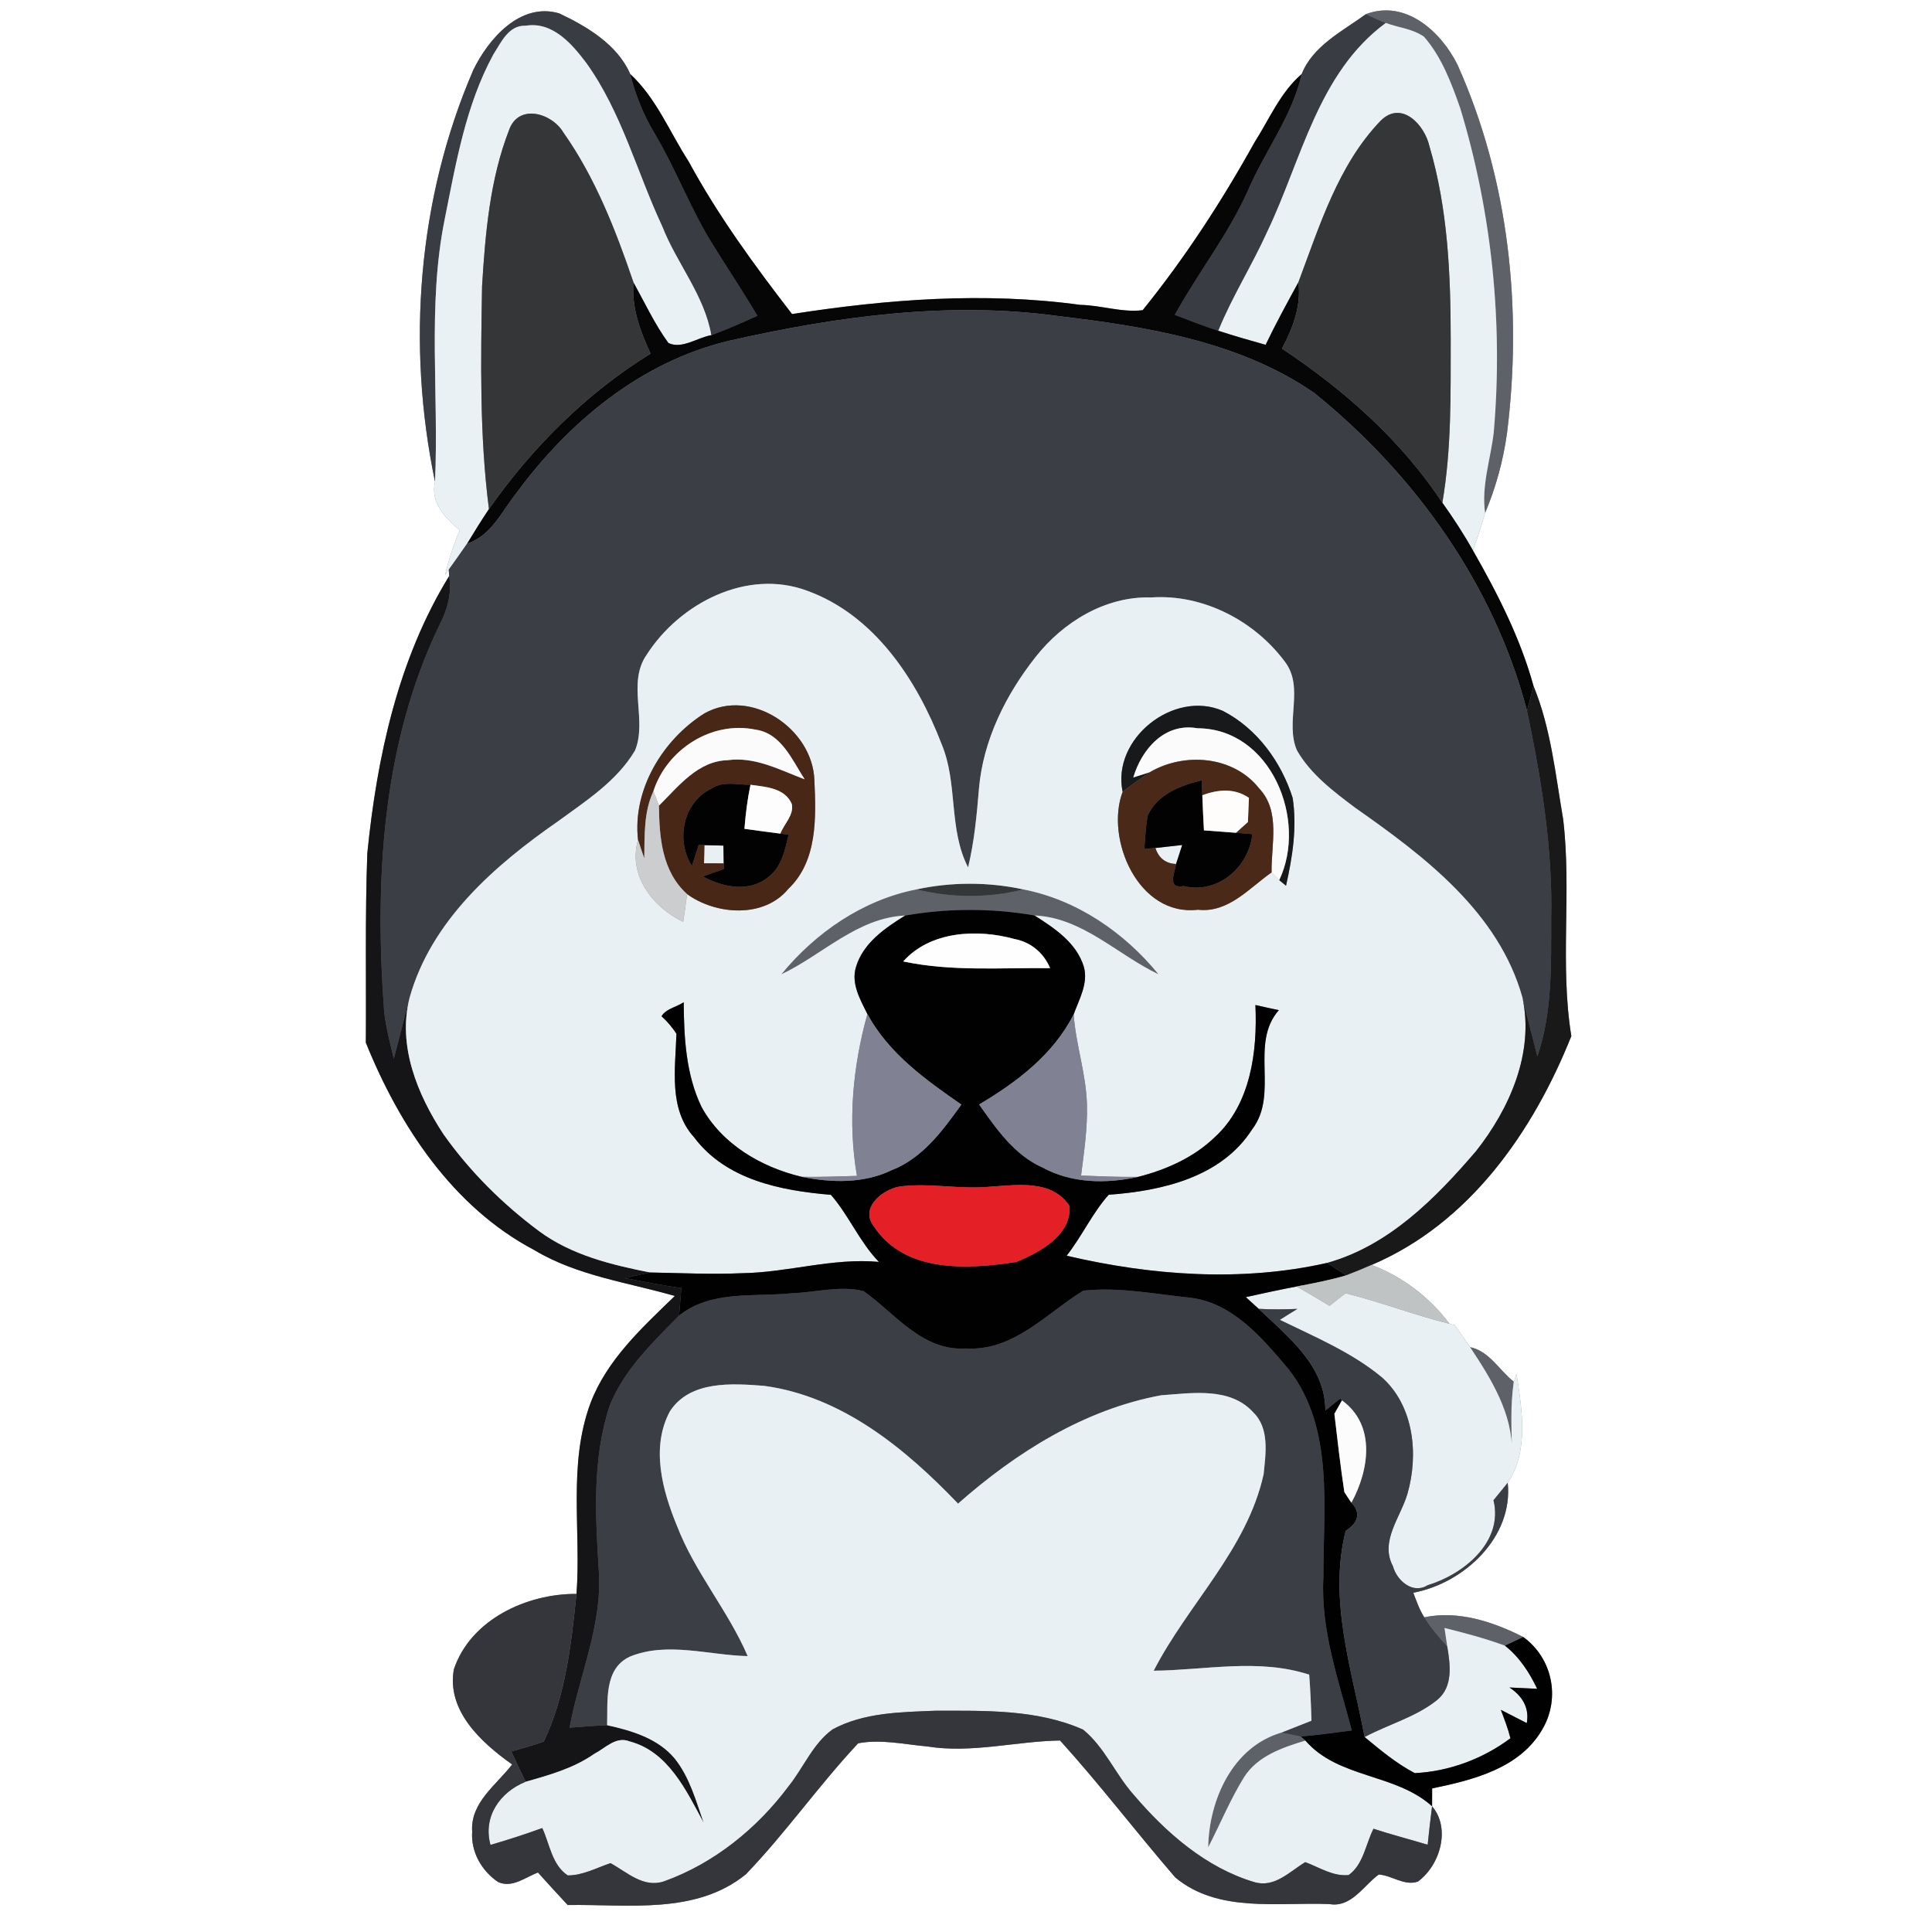 <?xml version="1.0" encoding="UTF-8" ?>
<!DOCTYPE svg PUBLIC "-//W3C//DTD SVG 1.1//EN" "http://www.w3.org/Graphics/SVG/1.1/DTD/svg11.dtd">
<svg width="250pt" height="250pt" viewBox="0 0 250 250" version="1.1" xmlns="http://www.w3.org/2000/svg">
<rect x="0" y="0" width="250" height="250" fill="#808080" stroke="none"/>
<g id="#ffffffff">
<path fill="#ffffff" opacity="1.00" d=" M 0.00 0.00 L 250.00 0.00 L 250.00 250.00 L 0.00 250.00 L 0.00 0.00 M 61.23 9.09 C 54.05 25.73 52.60 44.65 56.29 62.33 C 55.66 65.05 57.61 67.01 59.49 68.62 C 58.67 70.49 58.07 72.45 57.58 74.43 L 58.07 73.71 L 58.12 74.54 C 51.50 85.31 48.78 97.97 47.53 110.41 C 47.23 118.57 47.40 126.75 47.34 134.92 C 51.69 145.69 58.59 156.20 69.14 161.76 C 74.70 165.10 81.20 165.93 87.32 167.70 C 83.10 171.79 78.55 175.93 76.41 181.56 C 73.47 189.49 75.21 198.04 74.60 206.25 C 68.16 206.21 60.90 209.56 58.73 216.01 C 57.77 221.40 62.31 225.51 66.27 228.32 C 64.24 230.97 60.84 233.26 61.10 237.00 C 60.91 239.62 62.31 242.08 64.45 243.53 C 66.28 244.36 67.97 242.92 69.61 242.30 C 70.87 243.72 72.17 245.11 73.46 246.51 C 81.21 246.38 90.03 247.81 96.52 242.53 C 101.68 237.16 105.96 231.01 111.05 225.58 C 114.00 225.02 117.04 225.73 119.99 225.99 C 125.73 226.91 131.43 225.32 137.17 225.22 C 142.35 230.94 147.04 237.10 152.08 242.94 C 157.64 247.58 165.37 246.11 172.05 246.39 C 174.87 246.86 176.42 244.02 178.41 242.56 C 180.14 242.68 181.70 244.07 183.47 243.48 C 186.36 241.37 187.75 236.58 185.31 233.73 C 185.31 233.15 185.32 232.00 185.32 231.42 C 190.64 230.32 196.71 228.82 199.61 223.72 C 201.94 219.68 200.87 214.56 197.11 211.83 C 193.20 209.85 188.70 208.36 184.30 209.28 C 183.67 208.29 183.29 207.18 182.88 206.10 C 189.47 204.86 195.83 198.91 195.10 191.87 C 197.86 187.79 196.94 182.36 196.24 177.79 L 195.88 178.79 C 193.99 177.30 192.73 174.85 190.23 174.32 C 189.57 173.38 188.94 172.42 188.27 171.49 L 187.57 171.30 C 184.98 167.85 181.52 165.22 177.49 163.68 C 190.15 158.30 198.38 146.45 203.33 134.07 C 201.82 124.79 203.39 115.32 202.27 106.00 C 201.27 100.20 200.69 94.23 198.43 88.75 C 196.73 82.57 193.77 76.78 190.60 71.23 C 191.17 69.63 191.71 68.02 192.17 66.38 C 193.57 63.07 194.52 59.58 195.01 56.02 C 197.01 39.94 195.26 23.20 188.58 8.34 C 186.43 4.05 181.87 -0.09 176.75 1.83 C 173.73 4.03 169.88 5.93 168.44 9.58 C 165.67 11.96 164.26 15.41 162.33 18.43 C 158.10 26.04 153.34 33.36 147.86 40.14 C 145.17 40.47 142.49 39.50 139.78 39.45 C 127.38 37.75 114.81 38.72 102.49 40.64 C 97.61 34.33 92.90 27.88 89.09 20.86 C 86.64 17.07 84.92 12.69 81.55 9.58 C 79.92 5.80 75.97 3.43 72.36 1.73 C 67.34 0.24 63.19 5.03 61.23 9.09 Z" />
</g>
<g id="#393c43ff">
<path fill="#393c43" opacity="1.00" d=" M 61.23 9.09 C 63.19 5.03 67.34 0.24 72.36 1.73 C 75.97 3.43 79.92 5.80 81.55 9.58 C 82.24 12.29 83.28 14.91 84.73 17.30 C 87.52 22.00 89.41 27.17 92.33 31.80 C 94.21 34.83 96.19 37.79 98.01 40.87 C 96.04 41.75 94.07 42.64 92.04 43.37 C 91.14 38.18 87.57 34.09 85.69 29.28 C 82.40 22.25 80.44 14.51 75.86 8.14 C 74.00 5.67 71.48 2.75 68.02 3.33 C 65.82 3.23 64.85 5.48 63.85 7.03 C 60.26 13.61 59.00 21.12 57.54 28.39 C 55.28 39.58 56.81 51.03 56.29 62.33 C 52.60 44.65 54.05 25.73 61.23 9.09 Z" />
<path fill="#393c43" opacity="1.00" d=" M 168.44 9.58 C 169.88 5.93 173.73 4.03 176.75 1.83 C 177.60 2.23 178.45 2.61 179.32 2.97 C 170.53 9.45 168.43 20.70 163.97 30.01 C 162.01 34.35 159.44 38.39 157.65 42.80 C 155.75 42.18 153.88 41.46 152.02 40.74 C 155.03 35.27 158.95 30.33 161.50 24.61 C 163.68 19.53 167.20 15.04 168.44 9.58 Z" />
</g>
<g id="#5e6268ff">
<path fill="#5e6268" opacity="1.00" d=" M 176.75 1.83 C 181.87 -0.09 186.43 4.05 188.58 8.34 C 195.26 23.20 197.01 39.94 195.01 56.02 C 194.52 59.58 193.57 63.07 192.17 66.38 C 191.67 62.85 192.89 59.42 193.29 55.94 C 194.51 41.84 193.06 27.53 188.95 13.99 C 187.80 10.73 186.56 7.38 184.26 4.75 C 182.81 3.73 180.96 3.58 179.32 2.97 C 178.45 2.61 177.60 2.23 176.75 1.83 Z" />
<path fill="#5e6268" opacity="1.00" d=" M 101.10 126.08 C 105.53 120.67 111.66 116.45 118.58 115.09 C 123.15 116.20 127.86 116.24 132.42 115.09 C 139.35 116.44 145.49 120.65 149.91 126.07 C 144.56 123.53 140.08 118.74 133.86 118.46 C 128.32 117.50 122.66 117.51 117.13 118.47 C 110.92 118.76 106.45 123.55 101.10 126.08 Z" />
<path fill="#5e6268" opacity="1.00" d=" M 190.23 174.32 C 192.73 174.85 193.99 177.30 195.88 178.79 C 195.43 181.88 195.58 185.02 195.67 188.14 C 195.76 182.92 193.00 178.51 190.23 174.32 Z" />
<path fill="#5e6268" opacity="1.00" d=" M 184.30 209.28 C 188.70 208.36 193.20 209.85 197.11 211.83 C 196.52 212.11 195.33 212.67 194.74 212.95 C 192.18 212.01 189.55 211.31 186.92 210.66 C 187.01 211.25 187.19 212.45 187.27 213.04 C 186.18 211.87 185.15 210.63 184.30 209.28 Z" />
<path fill="#5e6268" opacity="1.00" d=" M 156.34 239.04 C 156.45 232.91 159.48 226.06 165.80 224.20 C 166.64 224.35 167.48 224.52 168.33 224.71 L 168.92 225.23 C 165.96 226.13 162.73 227.21 160.98 229.97 C 159.19 232.86 157.90 236.03 156.34 239.04 Z" />
</g>
<g id="#e9f1f5ff">
<path fill="#e9f1f5" opacity="1.00" d=" M 63.85 7.03 C 64.85 5.48 65.82 3.23 68.02 3.33 C 71.48 2.75 74.00 5.67 75.86 8.14 C 80.44 14.51 82.40 22.25 85.69 29.28 C 87.57 34.09 91.14 38.18 92.04 43.37 C 90.25 43.68 88.21 45.23 86.49 44.38 C 84.71 41.94 83.43 39.17 81.97 36.54 C 79.67 29.79 77.03 22.99 72.89 17.13 C 71.39 14.61 67.10 13.38 65.88 16.81 C 63.39 23.20 62.80 30.21 62.38 37.01 C 62.22 46.63 62.04 56.30 63.27 65.87 C 62.29 67.34 61.36 68.83 60.45 70.34 C 59.67 71.48 58.87 72.59 58.07 73.71 L 57.58 74.43 C 58.07 72.45 58.67 70.49 59.49 68.62 C 57.61 67.01 55.66 65.05 56.29 62.33 C 56.81 51.03 55.28 39.58 57.54 28.39 C 59.00 21.12 60.26 13.61 63.85 7.03 Z" />
<path fill="#e9f1f5" opacity="1.00" d=" M 149.51 109.73 C 150.67 109.60 151.82 109.47 152.98 109.34 C 152.78 109.96 152.38 111.19 152.18 111.80 C 150.83 111.75 149.92 111.02 149.51 109.73 Z" />
</g>
<g id="#e9f1f4ff">
<path fill="#e9f1f4" opacity="1.00" d=" M 163.97 30.01 C 168.43 20.70 170.53 9.45 179.32 2.97 C 180.96 3.58 182.81 3.73 184.26 4.75 C 186.56 7.38 187.80 10.73 188.95 13.99 C 193.06 27.53 194.51 41.84 193.29 55.94 C 192.89 59.42 191.67 62.85 192.17 66.38 C 191.71 68.02 191.17 69.63 190.60 71.23 C 189.40 69.09 188.06 67.04 186.64 65.05 C 187.83 58.10 187.71 51.03 187.72 44.00 C 187.72 35.59 187.36 27.03 184.97 18.93 C 184.35 16.16 181.37 12.93 178.66 15.62 C 173.17 21.31 170.74 29.26 168.01 36.53 C 166.55 39.20 165.09 41.87 163.77 44.62 C 161.71 44.05 159.67 43.45 157.65 42.80 C 159.44 38.39 162.01 34.35 163.97 30.01 Z" />
</g>
<g id="#060607ff">
<path fill="#060607" opacity="1.00" d=" M 84.73 17.30 C 83.28 14.91 82.24 12.29 81.55 9.58 C 84.92 12.69 86.64 17.07 89.09 20.86 C 92.90 27.88 97.61 34.33 102.49 40.64 C 114.81 38.72 127.38 37.75 139.78 39.45 C 142.49 39.50 145.17 40.47 147.86 40.14 C 153.34 33.36 158.10 26.04 162.33 18.43 C 164.26 15.41 165.67 11.96 168.44 9.58 C 167.20 15.04 163.68 19.53 161.50 24.61 C 158.95 30.33 155.03 35.27 152.02 40.74 C 153.88 41.46 155.75 42.18 157.65 42.80 C 159.67 43.45 161.71 44.05 163.77 44.62 C 165.09 41.87 166.55 39.20 168.01 36.53 C 168.40 39.59 167.29 42.45 165.89 45.11 C 173.92 50.45 181.30 56.95 186.64 65.05 C 188.06 67.04 189.40 69.09 190.60 71.23 C 193.77 76.78 196.73 82.57 198.43 88.75 C 198.15 89.83 197.87 90.91 197.60 92.00 C 193.35 75.70 183.08 61.35 170.06 50.85 C 160.38 44.17 148.39 42.27 136.95 40.90 C 122.71 38.94 108.24 40.95 94.33 44.10 C 82.97 46.80 73.61 54.57 66.82 63.81 C 64.92 66.18 63.56 69.34 60.45 70.34 C 61.36 68.83 62.29 67.34 63.27 65.87 C 68.85 57.92 75.89 50.87 84.19 45.76 C 82.84 42.86 81.71 39.80 81.97 36.54 C 83.43 39.17 84.71 41.94 86.49 44.38 C 88.21 45.23 90.25 43.68 92.04 43.37 C 94.07 42.64 96.04 41.75 98.01 40.87 C 96.19 37.79 94.21 34.83 92.33 31.80 C 89.41 27.17 87.52 22.00 84.73 17.30 Z" />
</g>
<g id="#353638ff">
<path fill="#353638" opacity="1.00" d=" M 65.88 16.81 C 67.10 13.38 71.39 14.61 72.89 17.13 C 77.03 22.99 79.67 29.79 81.97 36.54 C 81.71 39.80 82.84 42.86 84.19 45.76 C 75.89 50.87 68.85 57.92 63.27 65.87 C 62.04 56.30 62.22 46.63 62.38 37.01 C 62.80 30.21 63.39 23.20 65.88 16.81 Z" />
<path fill="#353638" opacity="1.00" d=" M 178.66 15.62 C 181.37 12.93 184.35 16.16 184.97 18.93 C 187.36 27.03 187.72 35.59 187.72 44.00 C 187.71 51.03 187.83 58.10 186.64 65.05 C 181.30 56.95 173.92 50.45 165.89 45.11 C 167.29 42.45 168.40 39.59 168.01 36.53 C 170.74 29.26 173.17 21.31 178.66 15.62 Z" />
<path fill="#353638" opacity="1.00" d=" M 118.58 115.09 C 123.14 114.11 127.87 114.11 132.42 115.09 C 127.86 116.24 123.15 116.20 118.58 115.09 Z" />
</g>
<g id="#3b3e45ff">
<path fill="#3b3e45" opacity="1.00" d=" M 94.33 44.10 C 108.24 40.95 122.71 38.94 136.95 40.90 C 148.39 42.27 160.38 44.17 170.06 50.85 C 183.08 61.35 193.35 75.70 197.60 92.00 C 199.46 100.87 200.94 109.88 200.72 118.99 C 200.71 124.93 200.88 131.00 198.93 136.71 C 198.32 134.17 197.61 131.65 197.01 129.11 C 193.94 118.07 184.33 110.81 175.38 104.54 C 172.56 102.42 169.62 100.22 167.83 97.11 C 166.23 93.49 168.80 89.04 166.31 85.69 C 162.36 80.33 155.69 76.85 148.96 77.31 C 143.05 77.13 137.57 80.48 134.00 85.02 C 130.15 89.90 127.24 95.73 126.68 102.00 C 126.40 105.43 126.08 108.88 125.27 112.24 C 122.71 107.28 123.98 101.41 121.85 96.30 C 118.66 88.00 113.16 79.59 104.44 76.44 C 96.65 73.54 87.97 78.06 83.70 84.69 C 81.09 88.40 83.80 93.16 82.17 97.12 C 79.83 101.07 75.85 103.61 72.23 106.26 C 64.02 111.96 55.79 119.13 53.00 129.11 C 52.31 131.74 51.66 134.38 50.96 137.00 C 50.47 134.99 49.95 132.99 49.71 130.93 C 48.47 114.05 49.39 96.39 56.85 80.91 C 57.88 78.94 58.50 76.77 58.12 74.54 L 58.07 73.71 C 58.87 72.59 59.67 71.48 60.45 70.34 C 63.56 69.34 64.92 66.18 66.82 63.81 C 73.61 54.57 82.97 46.80 94.33 44.10 Z" />
<path fill="#3b3e45" opacity="1.00" d=" M 102.55 167.34 C 105.60 167.23 108.74 166.32 111.75 167.07 C 115.86 169.98 119.34 174.86 124.99 174.49 C 131.16 174.87 135.38 169.95 140.18 167.01 C 144.75 166.51 149.35 167.44 153.90 167.91 C 159.51 168.52 163.37 173.19 166.78 177.22 C 172.67 184.83 171.21 195.05 171.25 204.03 C 170.85 210.88 173.21 217.39 174.92 223.92 C 172.72 224.21 170.53 224.51 168.33 224.71 C 167.48 224.52 166.64 224.35 165.80 224.20 C 167.10 223.69 168.40 223.18 169.70 222.66 C 169.65 220.67 169.56 218.68 169.41 216.70 C 162.84 214.56 155.99 216.12 149.29 216.19 C 153.71 207.57 161.36 200.52 163.51 190.77 C 163.78 188.11 164.30 184.84 162.18 182.77 C 159.18 179.44 154.22 180.27 150.24 180.55 C 140.30 182.39 131.46 187.96 123.97 194.57 C 117.17 187.46 108.98 180.70 98.90 179.33 C 94.75 179.01 89.32 178.61 86.70 182.60 C 84.19 187.24 85.70 192.83 87.59 197.42 C 89.90 203.45 94.21 208.39 96.75 214.30 C 91.72 214.19 86.36 212.39 81.52 214.36 C 78.11 215.93 78.66 220.16 78.56 223.24 C 76.93 223.31 75.32 223.44 73.70 223.56 C 74.94 216.82 77.95 210.31 77.49 203.33 C 77.04 196.17 76.61 188.76 78.91 181.84 C 80.77 177.24 84.45 173.71 87.87 170.24 C 92.05 166.90 97.60 167.86 102.55 167.34 Z" />
</g>
<g id="#151518ff">
<path fill="#151518" opacity="1.00" d=" M 58.12 74.54 C 58.50 76.77 57.88 78.94 56.85 80.91 C 49.39 96.39 48.47 114.05 49.71 130.93 C 49.95 132.99 50.47 134.99 50.96 137.00 C 51.66 134.38 52.31 131.74 53.00 129.11 C 51.42 135.32 54.01 141.63 57.38 146.76 C 60.79 151.58 65.04 155.80 69.77 159.32 C 73.96 162.41 79.12 163.67 84.14 164.66 C 83.04 164.89 81.94 165.13 80.85 165.38 C 83.28 165.85 85.71 166.33 88.17 166.68 C 88.07 167.86 87.97 169.05 87.87 170.24 C 84.45 173.71 80.77 177.24 78.91 181.84 C 76.61 188.76 77.04 196.17 77.49 203.33 C 77.95 210.31 74.94 216.82 73.70 223.56 C 75.32 223.44 76.93 223.31 78.56 223.24 C 81.76 223.94 85.18 224.96 87.34 227.59 C 89.25 230.00 90.07 233.03 91.06 235.88 C 88.81 231.71 86.46 226.64 81.45 225.33 C 79.70 224.64 78.33 226.21 76.91 226.94 C 74.24 228.81 71.10 229.69 68.01 230.56 C 67.38 229.25 66.76 227.95 66.16 226.64 C 67.57 226.23 68.99 225.85 70.37 225.35 C 73.20 219.41 73.92 212.72 74.60 206.25 C 75.21 198.04 73.47 189.49 76.41 181.56 C 78.55 175.93 83.10 171.79 87.32 167.70 C 81.20 165.93 74.70 165.10 69.14 161.76 C 58.59 156.20 51.69 145.69 47.34 134.92 C 47.40 126.75 47.23 118.57 47.53 110.41 C 48.78 97.97 51.50 85.31 58.12 74.54 Z" />
</g>
<g id="#e8f0f3ff">
<path fill="#e8f0f3" opacity="1.00" d=" M 83.70 84.69 C 87.97 78.06 96.65 73.54 104.44 76.44 C 113.16 79.59 118.66 88.00 121.85 96.30 C 123.98 101.41 122.71 107.28 125.27 112.24 C 126.08 108.88 126.40 105.43 126.68 102.00 C 127.24 95.73 130.15 89.90 134.00 85.02 C 137.57 80.48 143.05 77.13 148.96 77.31 C 155.69 76.85 162.36 80.33 166.31 85.69 C 168.80 89.04 166.23 93.49 167.83 97.11 C 169.62 100.22 172.56 102.42 175.38 104.54 C 184.33 110.81 193.94 118.07 197.01 129.11 C 198.55 136.22 195.34 143.47 190.99 148.97 C 185.75 155.08 179.72 161.20 171.73 163.42 C 160.67 165.92 149.00 165.06 138.02 162.49 C 140.00 159.98 141.35 156.96 143.47 154.60 C 150.34 154.10 158.06 152.35 162.03 146.13 C 165.54 141.54 161.65 135.08 165.48 130.71 C 164.46 130.50 163.45 130.28 162.45 130.05 C 162.72 136.05 161.85 142.92 157.16 147.18 C 154.44 149.80 150.88 151.37 147.26 152.29 C 144.80 152.32 142.35 152.21 139.89 152.12 C 140.27 149.08 140.73 146.04 140.65 142.97 C 140.56 139.00 139.21 135.20 138.93 131.26 C 139.64 129.29 140.86 127.23 140.24 125.07 C 139.28 121.97 136.45 120.11 133.86 118.46 C 140.08 118.74 144.56 123.53 149.91 126.07 C 145.49 120.65 139.35 116.44 132.42 115.09 C 127.87 114.11 123.14 114.11 118.58 115.09 C 111.66 116.45 105.53 120.67 101.10 126.08 C 106.45 123.55 110.92 118.76 117.13 118.47 C 114.51 120.10 111.69 122.02 110.76 125.14 C 110.11 127.29 111.32 129.35 112.24 131.22 C 110.35 138.04 109.68 145.15 110.89 152.16 C 108.51 152.23 106.13 152.32 103.74 152.28 C 98.51 151.04 93.40 148.06 90.77 143.22 C 88.75 139.02 88.51 134.27 88.47 129.69 C 87.56 130.31 86.19 130.52 85.60 131.50 C 86.34 132.17 86.98 132.92 87.53 133.76 C 87.40 138.28 86.48 143.50 89.82 147.17 C 93.96 152.69 101.06 154.07 107.52 154.61 C 109.83 157.25 111.23 160.71 113.73 163.29 C 107.76 162.74 101.98 164.66 96.05 164.75 C 92.08 164.93 88.11 164.73 84.14 164.66 C 79.12 163.67 73.96 162.41 69.77 159.32 C 65.04 155.80 60.79 151.58 57.38 146.76 C 54.01 141.63 51.42 135.32 53.00 129.11 C 55.79 119.13 64.02 111.96 72.23 106.26 C 75.85 103.61 79.83 101.07 82.17 97.12 C 83.80 93.16 81.09 88.40 83.70 84.69 M 91.14 92.32 C 85.75 95.72 81.83 102.18 82.56 108.67 C 81.24 113.28 84.45 117.37 88.40 119.29 C 88.59 118.09 88.76 116.89 88.90 115.69 C 92.63 118.40 98.86 118.86 102.01 115.02 C 105.80 111.42 105.60 105.76 105.38 100.95 C 105.16 94.32 97.20 88.91 91.14 92.32 M 145.27 102.46 C 142.99 108.49 147.25 118.64 155.02 117.72 C 158.95 118.16 161.63 114.93 164.54 112.89 L 165.53 113.89 C 165.82 114.13 166.11 114.36 166.41 114.61 C 167.25 110.89 167.85 107.06 167.27 103.25 C 165.79 98.58 162.65 94.26 158.24 91.99 C 151.88 89.21 143.82 95.60 145.27 102.46 Z" />
<path fill="#e8f0f3" opacity="1.00" d=" M 91.15 109.36 C 91.77 109.38 93.00 109.41 93.61 109.42 C 93.62 110.00 93.64 111.14 93.65 111.72 C 93.01 111.72 91.74 111.71 91.10 111.71 C 91.11 111.12 91.14 109.95 91.15 109.36 Z" />
<path fill="#e8f0f3" opacity="1.00" d=" M 161.21 167.85 C 163.40 167.36 165.59 166.89 167.79 166.47 C 169.22 167.28 170.63 168.12 172.04 168.97 C 172.73 168.43 173.42 167.89 174.11 167.35 C 178.66 168.47 183.03 170.18 187.57 171.30 L 188.27 171.49 C 188.94 172.42 189.57 173.38 190.23 174.32 C 193.00 178.51 195.76 182.92 195.67 188.14 C 195.58 185.02 195.43 181.88 195.88 178.79 L 196.24 177.79 C 196.94 182.36 197.86 187.79 195.10 191.87 C 194.49 192.63 193.87 193.38 193.26 194.13 C 194.58 199.53 189.38 203.73 184.73 205.13 C 182.82 206.33 180.75 204.53 180.25 202.68 C 178.52 199.43 181.23 196.36 182.12 193.30 C 183.59 188.22 182.97 181.91 178.80 178.22 C 174.88 174.98 170.13 173.00 165.60 170.79 C 166.35 170.31 167.11 169.84 167.88 169.37 C 166.21 169.44 164.54 169.47 162.87 169.36 C 162.46 168.98 161.63 168.23 161.21 167.85 Z" />
<path fill="#e8f0f3" opacity="1.00" d=" M 86.70 182.60 C 89.32 178.61 94.75 179.01 98.90 179.33 C 108.98 180.70 117.17 187.46 123.97 194.57 C 131.46 187.96 140.30 182.39 150.24 180.55 C 154.22 180.27 159.18 179.44 162.18 182.77 C 164.30 184.84 163.78 188.11 163.51 190.77 C 161.36 200.52 153.71 207.57 149.29 216.19 C 155.99 216.12 162.84 214.56 169.41 216.70 C 169.56 218.68 169.65 220.67 169.70 222.66 C 168.40 223.18 167.10 223.69 165.80 224.20 C 159.48 226.06 156.45 232.91 156.34 239.04 C 157.90 236.03 159.19 232.86 160.98 229.97 C 162.73 227.21 165.96 226.13 168.92 225.23 C 173.19 230.16 180.54 229.44 185.31 233.73 C 185.10 235.39 184.91 237.04 184.74 238.71 C 182.40 238.00 180.04 237.40 177.73 236.64 C 176.71 238.64 176.44 241.25 174.52 242.63 C 172.50 242.84 170.72 241.63 168.90 240.96 C 166.88 242.18 164.93 244.32 162.32 243.55 C 156.06 241.69 150.89 237.16 146.72 232.27 C 144.33 229.60 142.95 226.09 140.15 223.81 C 134.17 221.16 127.41 221.37 121.00 221.37 C 116.53 221.55 111.76 221.60 107.74 223.78 C 105.19 225.63 103.99 228.71 102.06 231.12 C 97.99 236.59 92.39 241.13 85.94 243.44 C 83.28 244.36 81.14 242.26 79.00 241.09 C 77.19 241.70 75.42 242.68 73.47 242.68 C 71.42 241.33 71.13 238.62 70.17 236.55 C 67.96 237.35 65.72 238.08 63.47 238.73 C 62.46 235.09 64.69 231.90 68.01 230.56 C 71.10 229.69 74.24 228.81 76.91 226.94 C 78.33 226.21 79.70 224.64 81.45 225.33 C 86.46 226.64 88.81 231.71 91.06 235.88 C 90.07 233.03 89.25 230.00 87.34 227.59 C 85.18 224.96 81.76 223.94 78.56 223.24 C 78.66 220.16 78.11 215.93 81.52 214.36 C 86.36 212.39 91.72 214.19 96.75 214.30 C 94.21 208.39 89.90 203.45 87.59 197.42 C 85.70 192.83 84.19 187.24 86.70 182.60 Z" />
<path fill="#e8f0f3" opacity="1.00" d=" M 186.92 210.66 C 189.55 211.31 192.18 212.01 194.74 212.95 C 196.60 214.41 197.90 216.41 198.91 218.53 C 198.01 218.49 196.22 218.41 195.32 218.36 C 196.94 219.41 197.94 220.98 197.56 222.97 C 196.44 222.40 195.32 221.82 194.21 221.25 C 194.66 222.46 195.14 223.67 195.45 224.93 C 191.90 227.59 187.50 229.23 183.07 229.44 C 180.70 228.20 178.63 226.47 176.58 224.77 C 179.67 223.12 183.20 222.19 185.95 219.99 C 188.07 218.26 187.66 215.41 187.27 213.04 C 187.19 212.45 187.01 211.25 186.92 210.66 Z" />
</g>
<g id="#1a191aff">
<path fill="#1a191a" opacity="1.00" d=" M 198.43 88.75 C 200.69 94.23 201.27 100.20 202.27 106.00 C 203.39 115.32 201.82 124.79 203.33 134.07 C 198.38 146.45 190.15 158.30 177.49 163.68 C 176.40 164.16 175.31 164.61 174.20 165.03 C 173.58 164.63 172.34 163.83 171.73 163.42 C 179.72 161.20 185.75 155.08 190.99 148.97 C 195.34 143.47 198.55 136.22 197.01 129.11 C 197.61 131.65 198.32 134.17 198.93 136.71 C 200.88 131.00 200.71 124.93 200.72 118.99 C 200.94 109.88 199.46 100.87 197.60 92.00 C 197.87 90.91 198.15 89.83 198.43 88.75 Z" />
</g>
<g id="#482717ff">
<path fill="#482717" opacity="1.00" d=" M 91.14 92.32 C 97.20 88.91 105.16 94.32 105.38 100.95 C 105.60 105.76 105.80 111.42 102.01 115.02 C 98.86 118.86 92.63 118.40 88.90 115.69 C 85.65 112.74 85.31 108.36 85.27 104.25 C 87.77 101.78 90.29 98.47 94.15 98.37 C 97.70 97.87 100.91 99.64 104.12 100.84 C 102.49 98.33 101.10 94.87 97.74 94.41 C 92.08 93.24 86.29 96.98 84.55 102.38 C 83.28 105.10 83.42 108.14 83.37 111.07 C 83.09 110.28 82.82 109.48 82.56 108.67 C 81.83 102.18 85.75 95.72 91.14 92.32 M 92.02 102.06 C 88.36 103.85 87.43 108.74 89.53 112.05 C 89.75 111.38 90.19 110.02 90.41 109.34 L 91.15 109.36 C 91.14 109.95 91.11 111.12 91.10 111.71 C 91.74 111.71 93.01 111.72 93.65 111.72 L 93.66 112.45 C 92.98 112.69 91.62 113.17 90.94 113.41 C 93.52 114.82 97.03 115.53 99.46 113.45 C 101.18 112.15 101.56 109.97 102.05 108.01 L 100.98 107.87 C 101.45 106.60 102.76 105.49 102.46 104.04 C 101.55 101.94 99.06 101.82 97.11 101.55 C 95.40 101.57 93.56 101.02 92.02 102.06 Z" />
</g>
<g id="#18191aff">
<path fill="#18191a" opacity="1.00" d=" M 145.27 102.46 C 143.82 95.60 151.88 89.21 158.24 91.99 C 162.65 94.26 165.79 98.58 167.27 103.25 C 167.85 107.06 167.25 110.89 166.41 114.61 C 166.11 114.36 165.82 114.13 165.53 113.89 C 169.25 106.08 164.43 94.26 154.95 94.24 C 150.73 93.48 147.74 96.92 146.65 100.60 C 147.19 100.43 148.26 100.09 148.79 99.92 C 147.59 100.73 146.42 101.58 145.27 102.46 Z" />
</g>
<g id="#fbfbfbff">
<path fill="#fbfbfb" opacity="1.00" d=" M 84.55 102.38 C 86.29 96.98 92.08 93.24 97.74 94.41 C 101.10 94.87 102.49 98.33 104.12 100.84 C 100.91 99.64 97.70 97.87 94.15 98.37 C 90.29 98.47 87.77 101.78 85.27 104.25 C 85.09 103.78 84.73 102.85 84.55 102.38 Z" />
<path fill="#fbfbfb" opacity="1.00" d=" M 146.65 100.60 C 147.74 96.92 150.73 93.48 154.95 94.24 C 164.43 94.26 169.25 106.08 165.53 113.89 L 164.54 112.89 C 164.48 109.26 165.73 104.99 162.94 102.03 C 159.61 97.80 153.28 97.30 148.79 99.92 C 148.26 100.09 147.19 100.43 146.65 100.60 Z" />
</g>
<g id="#4b2918ff">
<path fill="#4b2918" opacity="1.00" d=" M 148.79 99.92 C 153.28 97.30 159.61 97.80 162.94 102.03 C 165.73 104.99 164.48 109.26 164.54 112.89 C 161.63 114.93 158.95 118.16 155.02 117.72 C 147.25 118.64 142.99 108.49 145.27 102.46 C 146.42 101.58 147.59 100.73 148.79 99.92 M 148.53 105.48 C 148.25 106.92 148.19 108.40 148.07 109.86 C 148.43 109.83 149.15 109.76 149.51 109.73 C 149.92 111.02 150.83 111.75 152.18 111.80 C 151.98 113.03 151.00 115.05 153.17 114.66 C 157.58 115.72 161.58 112.24 162.06 107.94 C 161.53 107.89 160.47 107.80 159.93 107.76 C 160.32 107.41 161.09 106.72 161.48 106.37 C 161.52 105.33 161.57 104.28 161.61 103.24 C 159.74 101.96 157.62 102.14 155.58 102.91 C 155.56 102.42 155.51 101.45 155.49 100.97 C 152.76 101.64 149.81 102.76 148.53 105.48 Z" />
</g>
<g id="#030202ff">
<path fill="#030202" opacity="1.00" d=" M 92.02 102.06 C 93.56 101.02 95.40 101.57 97.11 101.55 C 96.72 103.43 96.48 105.33 96.33 107.25 C 97.88 107.47 99.43 107.67 100.98 107.87 L 102.05 108.01 C 101.56 109.97 101.18 112.15 99.46 113.45 C 97.03 115.53 93.52 114.82 90.94 113.41 C 91.62 113.17 92.98 112.69 93.66 112.45 L 93.65 111.72 C 93.64 111.14 93.62 110.00 93.61 109.42 C 93.00 109.41 91.77 109.38 91.15 109.36 L 90.41 109.34 C 90.19 110.02 89.75 111.38 89.53 112.05 C 87.43 108.74 88.36 103.85 92.02 102.06 Z" />
<path fill="#030202" opacity="1.00" d=" M 148.53 105.48 C 149.81 102.76 152.76 101.64 155.49 100.97 C 155.51 101.45 155.56 102.42 155.58 102.91 C 155.64 104.42 155.70 105.93 155.79 107.45 C 157.17 107.55 158.55 107.65 159.93 107.76 C 160.47 107.80 161.53 107.89 162.06 107.94 C 161.58 112.24 157.58 115.72 153.17 114.66 C 151.00 115.05 151.98 113.03 152.18 111.80 C 152.38 111.19 152.78 109.96 152.98 109.34 C 151.82 109.47 150.67 109.60 149.51 109.73 C 149.15 109.76 148.43 109.83 148.07 109.86 C 148.19 108.40 148.25 106.92 148.53 105.48 Z" />
</g>
<g id="#fdfdfdff">
<path fill="#fdfdfd" opacity="1.00" d=" M 97.11 101.55 C 99.06 101.82 101.55 101.94 102.46 104.04 C 102.76 105.49 101.45 106.60 100.98 107.87 C 99.43 107.67 97.88 107.47 96.33 107.25 C 96.48 105.33 96.72 103.43 97.11 101.55 Z" />
</g>
<g id="#fefdfcff">
<path fill="#fefdfc" opacity="1.00" d=" M 155.58 102.91 C 157.62 102.14 159.74 101.96 161.61 103.24 C 161.57 104.28 161.52 105.33 161.48 106.37 C 161.09 106.72 160.32 107.41 159.93 107.76 C 158.55 107.65 157.17 107.55 155.79 107.45 C 155.70 105.93 155.64 104.42 155.58 102.91 Z" />
</g>
<g id="#cccdceff">
<path fill="#cccdce" opacity="1.00" d=" M 83.37 111.07 C 83.42 108.14 83.28 105.10 84.55 102.38 C 84.73 102.85 85.09 103.78 85.27 104.25 C 85.31 108.36 85.65 112.74 88.90 115.69 C 88.76 116.89 88.59 118.09 88.40 119.29 C 84.45 117.37 81.24 113.28 82.56 108.67 C 82.82 109.48 83.09 110.28 83.37 111.07 Z" />
</g>
<g id="#020102ff">
<path fill="#020102" opacity="1.00" d=" M 117.13 118.47 C 122.66 117.51 128.32 117.50 133.86 118.46 C 136.45 120.11 139.28 121.97 140.24 125.07 C 140.86 127.23 139.64 129.29 138.93 131.26 C 136.30 136.46 131.60 140.01 126.70 142.92 C 128.93 146.08 131.27 149.47 134.93 151.09 C 138.70 153.14 143.16 153.19 147.26 152.29 C 150.88 151.37 154.44 149.80 157.16 147.18 C 161.85 142.92 162.72 136.05 162.45 130.05 C 163.45 130.28 164.46 130.50 165.48 130.71 C 161.65 135.08 165.54 141.54 162.03 146.13 C 158.06 152.35 150.34 154.10 143.47 154.60 C 141.35 156.96 140.00 159.98 138.02 162.49 C 149.00 165.06 160.67 165.92 171.73 163.42 C 172.34 163.83 173.58 164.63 174.20 165.03 C 172.09 165.65 169.94 166.06 167.79 166.47 C 165.59 166.89 163.40 167.36 161.21 167.85 C 161.63 168.23 162.46 168.98 162.87 169.36 C 166.69 172.98 171.50 176.73 171.50 182.51 C 172.14 181.99 172.77 181.47 173.42 180.97 L 173.65 181.21 C 173.41 181.64 172.92 182.52 172.67 182.95 C 173.07 186.33 173.45 189.72 173.96 193.08 C 174.18 193.43 174.64 194.11 174.87 194.45 C 176.23 195.85 175.62 197.14 174.13 198.09 C 171.87 207.06 174.93 216.00 176.58 224.77 C 178.63 226.47 180.70 228.20 183.07 229.44 C 187.50 229.23 191.90 227.59 195.45 224.93 C 195.14 223.67 194.66 222.46 194.21 221.25 C 195.32 221.82 196.44 222.40 197.56 222.97 C 197.94 220.98 196.94 219.41 195.32 218.36 C 196.22 218.41 198.01 218.49 198.91 218.53 C 197.90 216.41 196.60 214.41 194.74 212.95 C 195.33 212.67 196.52 212.11 197.11 211.83 C 200.87 214.56 201.94 219.68 199.61 223.72 C 196.71 228.82 190.64 230.32 185.32 231.42 C 185.32 232.00 185.31 233.15 185.31 233.73 C 180.54 229.44 173.19 230.16 168.92 225.23 L 168.33 224.71 C 170.53 224.51 172.72 224.21 174.92 223.92 C 173.21 217.39 170.85 210.88 171.25 204.03 C 171.21 195.05 172.67 184.83 166.78 177.22 C 163.37 173.19 159.51 168.52 153.90 167.91 C 149.35 167.44 144.75 166.51 140.18 167.01 C 135.38 169.95 131.16 174.87 124.99 174.49 C 119.34 174.86 115.86 169.98 111.75 167.07 C 108.74 166.32 105.60 167.23 102.55 167.34 C 97.60 167.86 92.05 166.90 87.87 170.24 C 87.97 169.05 88.07 167.86 88.17 166.68 C 85.71 166.33 83.28 165.85 80.85 165.38 C 81.94 165.13 83.04 164.89 84.14 164.66 C 88.11 164.73 92.08 164.93 96.05 164.75 C 101.98 164.66 107.76 162.74 113.73 163.29 C 111.23 160.71 109.83 157.25 107.52 154.61 C 101.06 154.07 93.96 152.69 89.82 147.17 C 86.48 143.50 87.40 138.28 87.53 133.76 C 86.98 132.92 86.34 132.17 85.60 131.50 C 86.19 130.52 87.56 130.31 88.47 129.69 C 88.51 134.27 88.75 139.02 90.77 143.22 C 93.40 148.06 98.51 151.04 103.74 152.28 C 107.60 153.06 111.76 153.17 115.38 151.42 C 119.38 149.87 121.99 146.29 124.40 142.93 C 119.76 139.72 114.99 136.30 112.24 131.22 C 111.32 129.35 110.11 127.29 110.76 125.14 C 111.69 122.02 114.51 120.10 117.13 118.47 M 116.88 124.41 C 123.13 125.74 129.55 125.20 135.88 125.28 C 135.07 123.31 133.37 121.90 131.28 121.51 C 126.49 120.18 120.38 120.46 116.88 124.41 M 116.39 153.54 C 114.14 153.95 111.22 156.31 113.09 158.70 C 117.08 164.76 125.22 164.26 131.50 163.30 C 134.53 162.05 138.66 159.85 138.40 156.07 C 136.15 152.62 131.72 153.34 128.23 153.55 C 124.28 153.96 120.32 153.02 116.39 153.54 Z" />
</g>
<g id="#fefefeff">
<path fill="#fefefe" opacity="1.00" d=" M 116.88 124.41 C 120.38 120.46 126.49 120.18 131.28 121.51 C 133.37 121.90 135.07 123.31 135.88 125.28 C 129.55 125.20 123.13 125.74 116.88 124.41 Z" />
</g>
<g id="#808193ff">
<path fill="#808193" opacity="1.00" d=" M 112.24 131.22 C 114.99 136.30 119.76 139.72 124.40 142.93 C 121.99 146.29 119.38 149.87 115.38 151.42 C 111.76 153.17 107.60 153.06 103.74 152.28 C 106.13 152.32 108.51 152.23 110.89 152.16 C 109.68 145.15 110.35 138.04 112.24 131.22 Z" />
<path fill="#808193" opacity="1.00" d=" M 126.70 142.92 C 131.60 140.01 136.30 136.46 138.93 131.26 C 139.21 135.20 140.56 139.00 140.65 142.97 C 140.73 146.04 140.27 149.08 139.89 152.12 C 142.35 152.21 144.80 152.32 147.26 152.29 C 143.16 153.19 138.70 153.14 134.93 151.09 C 131.27 149.47 128.93 146.08 126.70 142.92 Z" />
</g>
<g id="#e42026ff">
<path fill="#e42026" opacity="1.00" d=" M 116.39 153.54 C 120.32 153.02 124.28 153.96 128.23 153.55 C 131.72 153.34 136.15 152.62 138.40 156.07 C 138.66 159.85 134.53 162.05 131.50 163.30 C 125.22 164.26 117.08 164.76 113.09 158.70 C 111.22 156.31 114.14 153.95 116.39 153.54 Z" />
</g>
<g id="#bfc3c3ff">
<path fill="#bfc3c3" opacity="1.00" d=" M 174.20 165.03 C 175.31 164.61 176.40 164.16 177.49 163.68 C 181.52 165.22 184.98 167.85 187.57 171.30 C 183.03 170.18 178.66 168.47 174.11 167.35 C 173.42 167.89 172.73 168.43 172.04 168.97 C 170.63 168.12 169.22 167.28 167.79 166.47 C 169.94 166.06 172.09 165.65 174.20 165.03 Z" />
</g>
<g id="#3a3d44ff">
<path fill="#3a3d44" opacity="1.00" d=" M 162.87 169.36 C 164.54 169.47 166.21 169.44 167.88 169.37 C 167.11 169.84 166.35 170.31 165.60 170.79 C 170.13 173.00 174.88 174.98 178.80 178.22 C 182.97 181.91 183.59 188.22 182.12 193.30 C 181.23 196.36 178.52 199.43 180.25 202.68 C 180.75 204.53 182.82 206.33 184.73 205.13 C 189.38 203.73 194.58 199.53 193.26 194.13 C 193.87 193.38 194.49 192.63 195.10 191.87 C 195.83 198.91 189.47 204.86 182.88 206.10 C 183.29 207.18 183.67 208.29 184.30 209.28 C 185.15 210.63 186.18 211.87 187.27 213.04 C 187.66 215.41 188.07 218.26 185.95 219.99 C 183.20 222.19 179.67 223.12 176.58 224.77 C 174.93 216.00 171.87 207.06 174.13 198.09 C 175.62 197.14 176.23 195.85 174.87 194.45 C 177.16 190.26 178.08 184.41 173.65 181.21 L 173.42 180.97 C 172.77 181.47 172.14 181.99 171.50 182.51 C 171.50 176.73 166.69 172.98 162.87 169.36 Z" />
</g>
<g id="#fcfcfcff">
<path fill="#fcfcfc" opacity="1.00" d=" M 172.67 182.95 C 172.92 182.52 173.41 181.64 173.65 181.21 C 178.08 184.41 177.16 190.26 174.87 194.45 C 174.64 194.11 174.18 193.43 173.96 193.08 C 173.45 189.72 173.07 186.33 172.67 182.95 Z" />
</g>
<g id="#35353cff">
<path fill="#35353c" opacity="1.00" d=" M 58.73 216.01 C 60.90 209.56 68.16 206.21 74.60 206.25 C 73.92 212.72 73.20 219.41 70.37 225.35 C 68.99 225.85 67.57 226.23 66.16 226.64 C 66.76 227.95 67.38 229.25 68.01 230.56 C 64.69 231.90 62.46 235.09 63.47 238.73 C 65.72 238.08 67.96 237.35 70.17 236.55 C 71.13 238.62 71.42 241.33 73.47 242.68 C 75.42 242.68 77.19 241.70 79.00 241.09 C 81.14 242.26 83.28 244.36 85.94 243.44 C 92.39 241.13 97.99 236.59 102.06 231.12 C 103.99 228.71 105.19 225.63 107.74 223.78 C 111.76 221.60 116.53 221.55 121.00 221.37 C 127.41 221.37 134.17 221.16 140.15 223.81 C 142.95 226.09 144.33 229.60 146.72 232.27 C 150.89 237.16 156.06 241.69 162.32 243.55 C 164.93 244.32 166.88 242.18 168.90 240.96 C 170.72 241.63 172.50 242.84 174.52 242.63 C 176.44 241.25 176.71 238.64 177.73 236.64 C 180.04 237.40 182.40 238.00 184.74 238.71 C 184.91 237.04 185.10 235.39 185.31 233.73 C 187.75 236.58 186.36 241.37 183.47 243.48 C 181.70 244.07 180.14 242.68 178.41 242.56 C 176.42 244.02 174.87 246.86 172.05 246.39 C 165.37 246.11 157.64 247.58 152.08 242.94 C 147.04 237.10 142.35 230.94 137.17 225.22 C 131.43 225.32 125.73 226.91 119.99 225.99 C 117.04 225.73 114.00 225.02 111.05 225.58 C 105.96 231.01 101.68 237.16 96.52 242.53 C 90.03 247.81 81.21 246.38 73.46 246.51 C 72.17 245.11 70.87 243.72 69.61 242.30 C 67.97 242.92 66.28 244.36 64.45 243.53 C 62.31 242.08 60.91 239.62 61.10 237.00 C 60.84 233.26 64.24 230.97 66.27 228.32 C 62.31 225.51 57.77 221.40 58.73 216.01 Z" />
</g>
</svg>
